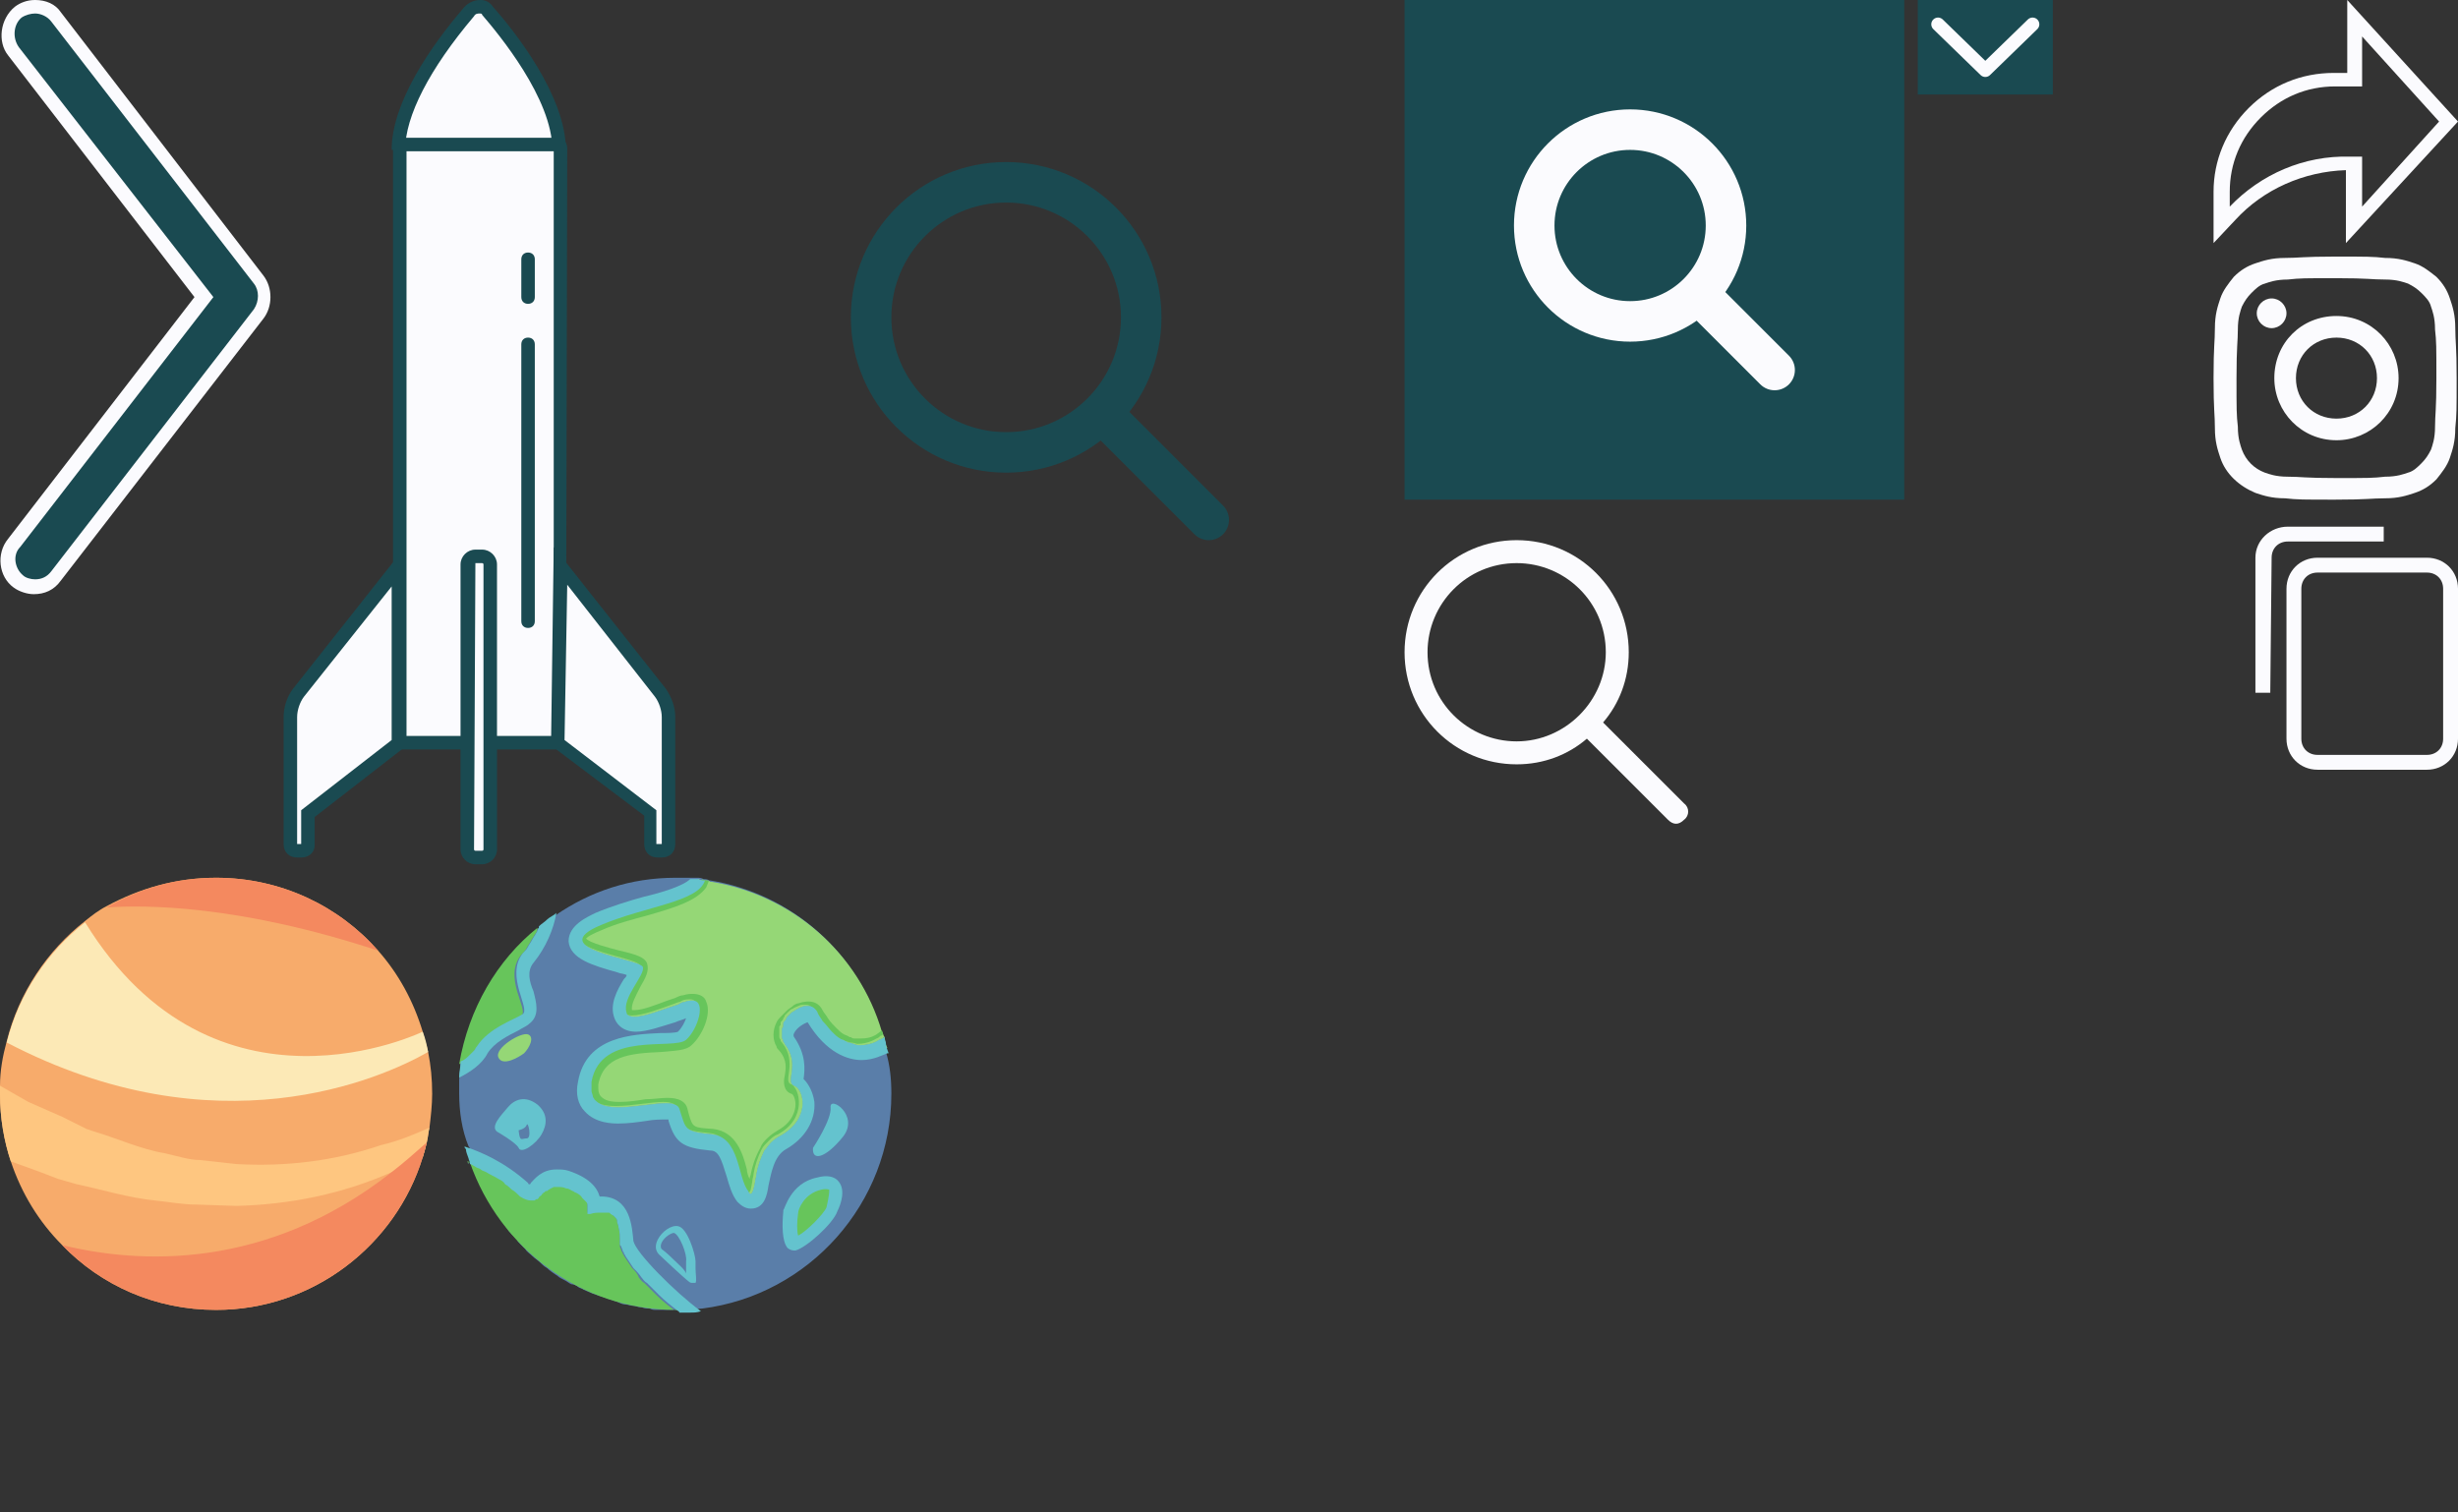 <?xml version="1.0" encoding="utf-8"?>
<!-- Generator: Adobe Illustrator 25.2.3, SVG Export Plug-In . SVG Version: 6.00 Build 0)  -->
<svg version="1.1" id="Calque_1" xmlns="http://www.w3.org/2000/svg" xmlns:xlink="http://www.w3.org/1999/xlink" x="0px" y="0px"
	 viewBox="0 0 182 112" style="enable-background:new 0 0 182 112;" xml:space="preserve">
<rect x="0" y="0" width="182" height="112" fill="#333333" stroke="none"/>
<style type="text/css">
	.st0{fill:#5A7EA9;}
	.st1{fill:#FBFBFE;}
	.st2{fill:#1A4A51;}
	.st3{fill:none;stroke:#1A4A51;stroke-width:3;stroke-linecap:round;stroke-miterlimit:10;}
	.st4{fill:none;}
	.st5{fill:none;stroke:#FBFBFE;stroke-width:3;stroke-linecap:round;stroke-miterlimit:10;}
	.st6{fill:none;stroke:#FBFBFE;stroke-linecap:round;stroke-linejoin:round;stroke-miterlimit:10;}
	.st7{fill:#F7AB6B;}
	.st8{fill:#FCE9B6;}
	.st9{fill:#FEC680;}
	.st10{fill:#F4895F;}
	.st11{fill:#95D776;}
	.st12{fill:none;stroke:#67C55B;stroke-miterlimit:10;}
	.st13{fill:#64C3CE;}
	.st14{fill:#67C55B;}
	.st15{fill:#67C55B;stroke:#64C3CE;stroke-miterlimit:10;}
	.st16{fill:none;stroke:#64C3CE;stroke-width:0.5;stroke-miterlimit:10;}
</style>
<circle class="st0" cx="-29.1" cy="12.5" r="16"/>
<g>
	<g>
		<path class="st1" d="M41.4,11.1c0-3.9-3.8-8.6-5.3-10.3c-0.3-0.4-0.9-0.4-1.3,0c-1.5,1.8-5.2,6.5-5.2,10.3"/>
		<path class="st2" d="M41.9,11.1h-1c0-3.8-4-8.6-5.2-10C35.7,1,35.6,1,35.5,1s-0.3,0-0.4,0.2C31.8,5.1,30,8.6,30,11.1h-1
			c0-3.5,2.9-7.7,5.4-10.6C34.8,0.1,35.2,0,35.6,0c0.4,0,0.7,0.2,0.9,0.5C38.1,2.3,41.9,7.1,41.9,11.1z"/>
	</g>
	<g>
		<path class="st1" d="M41.4,55H29.6V11c0-0.2,0.1-0.3,0.3-0.3h11.3c0.2,0,0.3,0.1,0.3,0.3C41.4,11,41.4,55,41.4,55z"/>
		<path class="st2" d="M41.9,55.5H29.1V11c0-0.5,0.3-0.8,0.8-0.8h11.3c0.5,0,0.8,0.3,0.8,0.8L41.9,55.5L41.9,55.5z M30.1,54.5H41
			V11.2H30.1V54.5z"/>
	</g>
	<g>
		<path class="st1" d="M48.2,60.2v2.3c0,0.3,0.2,0.5,0.5,0.5H49c0.3,0,0.5-0.2,0.5-0.5v-9.4c0-0.6-0.2-1.3-0.6-1.8l-7.4-9.4L41.3,55
			L48.2,60.2z"/>
		<path class="st2" d="M49,63.5h-0.3c-0.6,0-1-0.4-1-1v-2.1l-6.9-5.2L41,40.5L49.3,51c0.4,0.6,0.7,1.3,0.7,2.1v9.4
			C50,63.1,49.6,63.5,49,63.5z M41.8,54.8l6.8,5.2v2.5H49v-9.4c0-0.5-0.2-1.1-0.5-1.5L42,43.3L41.8,54.8z"/>
	</g>
	<g>
		<path class="st1" d="M29.6,55l-6.7,5.2v2.3c0,0.3-0.2,0.5-0.5,0.5H22c-0.3,0-0.5-0.2-0.5-0.5v-9.4c0-0.6,0.2-1.3,0.6-1.8l7.5-9.4
			V55z"/>
		<path class="st2" d="M22.3,63.5H22c-0.6,0-1-0.4-1-1v-9.4c0-0.8,0.3-1.6,0.7-2.1L30,40.5v14.8l-6.7,5.2v2.1
			C23.3,63.1,22.9,63.5,22.3,63.5z M29.1,43.3l-6.6,8.3c-0.3,0.4-0.5,1-0.5,1.5v9.4h0.3V60l6.7-5.2V43.3H29.1z"/>
	</g>
	<path class="st2" d="M39.1,22.5c-0.3,0-0.5-0.2-0.5-0.5v-2.8c0-0.3,0.2-0.5,0.5-0.5s0.5,0.2,0.5,0.5V22
		C39.6,22.3,39.4,22.5,39.1,22.5z"/>
	<path class="st2" d="M39.1,46.5c-0.3,0-0.5-0.2-0.5-0.5V25.5c0-0.3,0.2-0.5,0.5-0.5s0.5,0.2,0.5,0.5V46
		C39.6,46.3,39.4,46.5,39.1,46.5z"/>
	<g>
		<path class="st1" d="M35.7,63.5h-0.5c-0.3,0-0.6-0.2-0.6-0.6V41.8c0-0.3,0.2-0.6,0.6-0.6h0.5c0.3,0,0.6,0.2,0.6,0.6v21.1
			C36.3,63.3,36,63.5,35.7,63.5z"/>
		<path class="st2" d="M35.7,64h-0.5c-0.6,0-1.1-0.5-1.1-1.1V41.8c0-0.6,0.5-1.1,1.1-1.1h0.5c0.6,0,1.1,0.5,1.1,1.1v21.1
			C36.8,63.5,36.3,64,35.7,64z M35.2,41.7C35.2,41.7,35.1,41.7,35.2,41.7l-0.1,21.2c0,0,0,0.1,0.1,0.1h0.5c0.1,0,0.1-0.1,0.1-0.1
			V41.8c0,0,0-0.1-0.1-0.1H35.2z"/>
	</g>
</g>
<g>
	<g>
		<path class="st2" d="M2.6,43.5c-0.5,0-0.9-0.1-1.2-0.4c-0.9-0.7-1-1.9-0.3-2.9l14-18.2L1.1,3.8C0.4,2.9,0.6,1.6,1.4,0.9
			c0.4-0.3,0.8-0.4,1.2-0.4c0.6,0,1.2,0.3,1.6,0.8l15,19.4c0.6,0.7,0.6,1.7,0,2.6l-15,19.4C3.8,43.2,3.2,43.5,2.6,43.5z"/>
		<path class="st1" d="M2.6,1C3,1,3.5,1.2,3.8,1.6l15,19.4c0.4,0.5,0.4,1.3,0,1.9l-15,19.4c-0.3,0.4-0.7,0.6-1.2,0.6
			c-0.3,0-0.7-0.1-0.9-0.3c-0.6-0.5-0.8-1.5-0.2-2.1L15.8,22L1.4,3.5C0.9,2.8,1,1.8,1.6,1.3C1.9,1.1,2.3,1,2.6,1 M2.6,0L2.6,0
			C2,0,1.5,0.2,1.1,0.5C0,1.4-0.2,3.1,0.6,4.1L14.4,22L0.6,39.9C-0.3,41-0.1,42.7,1,43.5C1.4,43.8,2,44,2.5,44c0.8,0,1.5-0.3,2-1
			l15-19.4c0.7-0.9,0.7-2.3,0-3.2L4.5,0.9C4.1,0.3,3.4,0,2.6,0L2.6,0z"/>
	</g>
</g>
<g>
	<g>
		<circle class="st3" cx="74.5" cy="23.5" r="10"/>
		<line class="st3" x1="81.6" y1="30.6" x2="89.5" y2="38.5"/>
	</g>
	<rect x="51" class="st4" width="52" height="52"/>
</g>
<g>
	<rect x="104" class="st2" width="37" height="37"/>
	<g>
		<circle class="st5" cx="120.7" cy="16.7" r="7.1"/>
		<line class="st5" x1="125.8" y1="21.8" x2="131.4" y2="27.4"/>
	</g>
</g>
<g>
	<polygon class="st2" points="152,7 142,7 142,1.2 142,0 152,0 	"/>
	<polyline class="st6" points="150.5,1.8 147,5.2 143.5,1.8 	"/>
</g>
<g>
	<path class="st7" d="M32,81c0,0.8-0.1,1.7-0.2,2.5c-0.1,0.4-0.1,0.7-0.2,1.1l0,0c-0.1,0.4-0.2,0.8-0.3,1.1C29.3,92.2,23.2,97,16,97
		c-4.5,0-8.5-1.8-11.4-4.8c-1.7-1.7-3-3.8-3.8-6.2C0.3,84.5,0,82.8,0,81c0-0.2,0-0.4,0-0.6c0-1.1,0.2-2.2,0.5-3.3
		c0.9-3.6,3-6.7,5.8-8.9c0.5-0.4,1-0.8,1.6-1.1C10.3,65.8,13,65,16,65c4.8,0,9.1,2.1,12,5.4c1.5,1.7,2.6,3.7,3.3,6
		c0.1,0.5,0.3,1,0.4,1.5C31.9,78.9,32,79.9,32,81z"/>
	<path class="st8" d="M31.7,77.9c-3.5,2-15.7,7.4-31.2-0.7c0.9-3.6,3-6.7,5.8-8.9c9.6,15.6,25,8.1,25,8.1
		C31.5,76.9,31.6,77.4,31.7,77.9z"/>
	<path class="st9" d="M31.8,83.5c-0.1,0.4-0.1,0.7-0.2,1.1l0,0c-0.1,0.4-0.2,0.8-0.3,1.1c-0.7,0.4-1.5,0.8-2.3,1.1l0,0
		c-3.6,1.6-7.5,2.4-11.5,2.5l-3-0.1c-1,0-2-0.2-3-0.3c-2-0.2-3.9-0.8-5.8-1.2L5,87.5l-0.7-0.2L3,86.8L0.8,86C0.3,84.5,0,82.8,0,81
		c0-0.2,0-0.4,0-0.6l2.1,1.2l2.5,1.1l1.2,0.6l0.6,0.3L7,83.8c1.7,0.5,3.4,1.3,5.2,1.6c0.9,0.2,1.8,0.5,2.6,0.5l2.7,0.3
		c3.6,0.2,7.2-0.2,10.7-1.4C29.5,84.5,30.7,84,31.8,83.5z"/>
	<path class="st10" d="M29,86.8c0.9-0.7,1.7-1.4,2.6-2.2c-0.1,0.4-0.2,0.8-0.3,1.1C29.3,92.2,23.2,97,16,97c-4.5,0-8.5-1.8-11.4-4.8
		C10.3,93.6,19.7,94.1,29,86.8z"/>
	<path class="st10" d="M28,70.4C17.7,67,10.7,67,7.9,67.2C10.3,65.8,13,65,16,65C20.8,65,25.1,67.1,28,70.4z"/>
</g>
<g>
	<path class="st11" d="M-32.7,6.5c-0.4-1.1,1.4-2.8,1.1-3.4S-39,1.8-34.7,0s9.6-1.8,7.2-5.3S-7,4.3-9.8,6.2
		c-2.9,1.9-4.1,2.4-4.1,2.4s-2.4,1.7-4.6-2C-19.2,5.3-22.2,7.5-21,9s0,2.9,0.7,3.1s1.3,2.4-1,3.7c-2.3,1.2-1.6,5.1-2.4,4.1
		s-0.6-4-2.6-4.2c-2.1-0.2-1.9-0.4-2.4-1.9s-7.2,1.8-6.5-2.1c0.7-3.8,6.1-2.3,7-3.2c0.9-0.8,1.6-3,0.5-2.9
		C-28.9,5.7-32.4,7.6-32.7,6.5z"/>
	<path class="st12" d="M-32.7,6.5c-0.4-1.1,1.4-2.8,1.1-3.4S-39,1.8-34.7,0s9.6-1.8,7.2-5.3S-7,4.3-9.8,6.2
		c-2.9,1.9-4.1,2.4-4.1,2.4s-2.4,1.7-4.6-2C-19.2,5.3-22.2,7.5-21,9s0,2.9,0.7,3.1s1.3,2.4-1,3.7c-2.3,1.2-1.6,5.1-2.4,4.1
		s-0.6-4-2.6-4.2c-2.1-0.2-1.9-0.4-2.4-1.9s-7.2,1.8-6.5-2.1c0.7-3.8,6.1-2.3,7-3.2c0.9-0.8,1.6-3,0.5-2.9
		C-28.9,5.7-32.4,7.6-32.7,6.5z"/>
	<path class="st13" d="M-27.4-5.9c2.5,0,20.1,10.4,17.6,12.1c-2.9,1.9-4.1,2.4-4.1,2.4S-14.5,9-15.3,9c-0.9,0-2.1-0.5-3.3-2.4
		c-0.2-0.3-0.4-0.4-0.7-0.4c-1.1,0-2.8,1.6-1.8,2.8c1.2,1.5,0,2.9,0.7,3.1c0.7,0.2,1.3,2.4-1,3.7c-2,1.1-1.7,4.3-2.2,4.3
		c-0.1,0-0.1,0-0.2-0.2c-0.8-1-0.6-4-2.6-4.2c-2.1-0.2-1.9-0.4-2.4-1.9c-0.1-0.3-0.5-0.4-1-0.4c-0.9,0-2.3,0.3-3.5,0.3
		c-1.3,0-2.3-0.4-2-1.9c0.7-3.8,6.1-2.3,7-3.2c0.9-0.8,1.5-2.9,0.5-2.9l0,0c-0.8,0-3.1,1.2-4.3,1.2c-0.3,0-0.6-0.1-0.6-0.3
		c-0.4-1.1,1.4-2.8,1.1-3.4s-7.4-1.3-3.1-3.1s9.6-1.8,7.2-5.3C-27.8-5.7-27.7-5.9-27.4-5.9 M-27.4-6.9c-0.7,0-1.1,0.4-1.2,0.6
		c-0.2,0.5-0.2,1,0.2,1.5c0.3,0.5,0.5,0.9,0.4,1.1c-0.2,0.6-2.1,1.1-3.6,1.5C-32.7-1.9-34-1.5-35.2-1c-0.6,0.3-2.1,0.9-2,2.1
		c0.1,1.3,1.8,1.8,3.6,2.3c0.2,0.1,0.5,0.1,0.7,0.2C-33,3.7-33,3.8-33.1,3.9c-0.5,0.9-1.1,1.9-0.7,2.9c0.1,0.3,0.5,1,1.6,1
		c0.8,0,1.9-0.4,2.9-0.7c0.3-0.1,0.6-0.2,0.8-0.3c-0.1,0.3-0.3,0.7-0.6,1c-0.2,0.1-0.9,0.1-1.3,0.1c-2.1,0.1-5.5,0.2-6.1,3.7
		c-0.2,0.9,0,1.7,0.5,2.2c0.8,0.9,2.1,0.9,2.5,0.9c0.7,0,1.4-0.1,2.1-0.2c0.5-0.1,1.1-0.1,1.5-0.1c0.1,0,0.1,0,0.2,0v0.1
		c0.5,1.6,1,2,3.1,2.2c0.6,0.1,0.8,0.6,1.2,1.9c0.2,0.7,0.4,1.4,0.8,1.9c0.3,0.3,0.6,0.5,1,0.5c1,0,1.2-1,1.3-1.7
		c0.2-0.9,0.4-2.2,1.3-2.7c1.4-0.8,2.2-2.1,2.1-3.5c-0.1-0.7-0.4-1.3-0.8-1.7c0.1-0.6,0.2-1.9-0.7-3.1c0-0.1-0.1-0.1,0-0.3
		c0.2-0.4,0.7-0.7,1-0.8c1.4,2.3,3,2.8,4,2.8c0.9,0,1.6-0.4,1.8-0.5c0.4-0.2,1.7-0.8,4.2-2.4C-8.8,6.7-8.6,6-8.8,5.3
		C-9.6,1.9-24.9-6.9-27.4-6.9L-27.4-6.9z"/>
</g>
<g>
	<path class="st14" d="M-47,16.5l0.7,0.1c0.1,0,3,0.3,6,3c0.2,0.1,0.4,0.2,0.5,0.2s0.2-0.1,0.4-0.3c0.3-0.3,0.7-0.8,1.5-0.8
		c0.2,0,0.5,0,0.7,0.1c1.7,0.5,1.9,1.4,2,1.9c0.2,0,0.4-0.1,0.5-0.1c1.8,0,1.9,1.9,1.9,2.9c0.1,1.2,4.9,5.9,6.9,5.9h0.6l0.1,0.5
		c0,0.6,0.1,0.7-17,3.3l-0.4,0.1L-47,16.5z"/>
	<path class="st13" d="M-46.3,17.1c0,0,2.7,0.2,5.7,2.9c0.3,0.2,0.6,0.3,0.8,0.3c0.8,0,0.8-1.2,1.8-1.2c0.2,0,0.4,0,0.6,0.1
		c2.3,0.7,1.4,2,1.8,2h0.1c0.3-0.1,0.6-0.1,0.8-0.1c1.2,0,1.4,1.1,1.5,2.4c0.1,1.5,5.2,6.4,7.4,6.4c0,0,0,0,0.1,0h0.1
		c1.5,0-16.4,2.8-16.4,2.8L-46.3,17.1 M-47.6,16l0.4,1.4L-43,33l0.2,0.9l0.9-0.1c0,0,4.1-0.6,8.3-1.3c2.4-0.4,4.3-0.7,5.7-1
		c3-0.5,3.5-0.6,3.4-1.6c0-0.3-0.3-0.9-1.1-0.9h-0.1c-1.7,0-6.2-4.3-6.4-5.5c-0.1-1-0.2-3.3-2.4-3.3h-0.1c-0.2-0.7-0.8-1.4-2.3-1.8
		c-0.3-0.1-0.6-0.1-0.9-0.1c-1.1,0-1.6,0.7-1.9,1c0,0,0,0.1-0.1,0.1c0,0-0.1,0-0.1-0.1c-3.2-2.8-6.1-3.1-6.3-3.1L-47.6,16L-47.6,16z
		"/>
</g>
<g>
	<path class="st14" d="M-50,7.9l0.3-0.3C-39.8-2.6-39.2-2.6-38.9-2.6h0.3l0.2,0.3c0.4,0.7-0.2,3.2-1.5,4.9c-0.7,0.8-0.3,1.9,0,2.8
		c0.2,0.7,0.4,1.4-0.1,1.8c-0.2,0.1-0.4,0.3-0.8,0.4c-0.8,0.4-1.9,1-2.5,1.9c-1,1.6-3.8,2.4-3.9,2.4l-0.4,0.1L-50,7.9z"/>
	<path class="st13" d="M-38.9-2.1L-38.9-2.1c0.2,0.4-0.1,2.7-1.5,4.4c-1.3,1.7,0.6,4.1,0,4.5s-2.5,1-3.4,2.4s-3.6,2.2-3.6,2.2
		l-2-3.4C-49.4,8-39.5-2.1-38.9-2.1 M-38.9-3.1c-0.5,0-1,0-11.2,10.4l-0.5,0.5l0.4,0.7l2,3.4l0.4,0.7l0.7-0.2
		c0.3-0.1,3.2-0.9,4.2-2.6c0.5-0.8,1.5-1.3,2.3-1.7c0.3-0.2,0.6-0.3,0.8-0.5C-39,7-39.3,6-39.5,5.2c-0.3-1-0.5-1.8-0.1-2.4
		c1.4-1.8,2.1-4.5,1.6-5.4l-0.3-0.6L-38.9-3.1L-38.9-3.1z"/>
</g>
<path class="st11" d="M-42.2,9.8c0.3,0.7,1.5,0,1.9-0.3c0.4-0.4,0.8-1.2,0.3-1.4C-40.4,8-42.5,9.1-42.2,9.8z"/>
<path class="st15" d="M-20.5,21.3c0,0-0.2,2.4,0.4,2.3s2.4-1.8,2.7-2.6c0.3-0.8,0.7-2.2-1-1.8C-20.2,19.6-20.5,21.3-20.5,21.3z"/>
<path class="st13" d="M-18.9,16.6c0,0,1.4-2.1,1.3-3s2.2,0.6,0.9,2.2C-18,17.3-19,17.5-18.9,16.6z"/>
<path class="st16" d="M-30.2,24.2c0,0,1.7,1.6,2.1,2c0.4,0.3,0.1-0.8,0.2-1.3c0-0.5-0.6-2.2-1.1-2.4C-29.6,22.4-30.8,23.6-30.2,24.2
	z"/>
<path class="st13" d="M-42.3,15.3c0,0,1.4,0.8,1.6,1.2c0.2,0.5,1.3-0.3,1.7-1s0.5-1.5-0.3-2.2c-0.9-0.7-1.7-0.4-2.2,0.2
	C-42,14.2-42.8,15-42.3,15.3z"/>
<path class="st0" d="M-40.7,15.2c0,0,0.5-0.1,0.6-0.4s0.4,1,0,1C-40.4,15.8-40.6,16.1-40.7,15.2z"/>
<g>
	<path class="st0" d="M66,81c0,8.1-6.1,14.9-14,15.9c-0.3,0-0.5,0.1-0.8,0.1s-0.6,0-0.8,0l0,0c-0.1,0-0.2,0-0.4,0
		c-0.3,0-0.5,0-0.8,0c-0.2,0-0.4,0-0.6,0c-0.2,0-0.3,0-0.5-0.1c-0.2,0-0.4,0-0.6-0.1h-0.1c-0.2,0-0.3-0.1-0.5-0.1s-0.4-0.1-0.6-0.1
		c-0.2,0-0.4-0.1-0.6-0.2c-0.6-0.2-1.2-0.4-1.8-0.6c-0.2-0.1-0.5-0.2-0.7-0.3c-0.1-0.1-0.3-0.1-0.4-0.2c-0.1-0.1-0.3-0.2-0.5-0.2
		c-0.2-0.1-0.3-0.2-0.5-0.3c-0.2-0.1-0.4-0.2-0.5-0.3c-0.3-0.2-0.6-0.4-0.8-0.6c-0.2-0.1-0.4-0.3-0.5-0.4c-0.2-0.2-0.4-0.3-0.6-0.5
		c-0.2-0.2-0.4-0.3-0.5-0.5c-0.1-0.1-0.2-0.2-0.4-0.4c-0.1-0.1-0.2-0.2-0.2-0.3c-0.2-0.2-0.3-0.3-0.5-0.5c-0.1-0.1-0.2-0.2-0.2-0.3
		c-0.1-0.1-0.2-0.3-0.3-0.4c-0.7-1-1.4-2.1-1.8-3.3c-0.1-0.2-0.2-0.5-0.3-0.7c0-0.1-0.1-0.3-0.1-0.4l0,0c0-0.1-0.1-0.2-0.1-0.4
		c-0.1-0.2-0.1-0.4-0.2-0.7c0,0,0-0.1-0.1-0.2C34.2,83.7,34,82.3,34,81c0-0.3,0-0.7,0-1v-0.1c0-0.3,0.1-0.7,0.1-1v-0.1l0,0
		c0-0.2,0.1-0.5,0.1-0.7s0.1-0.5,0.2-0.7c0-0.2,0.1-0.5,0.2-0.7l0,0c0.1-0.2,0.2-0.5,0.2-0.7c0.1-0.2,0.1-0.3,0.2-0.5
		c0-0.1,0.1-0.3,0.2-0.4c0.2-0.4,0.3-0.8,0.5-1.2c0.1-0.2,0.2-0.4,0.3-0.6c0.2-0.4,0.5-0.8,0.8-1.2c0.1-0.2,0.3-0.4,0.4-0.6l0,0
		c0.2-0.2,0.3-0.4,0.5-0.6c0.3-0.4,0.7-0.7,1-1.1c0.4-0.4,0.7-0.7,1.1-1c0.2-0.2,0.4-0.3,0.6-0.5c0.2-0.2,0.4-0.3,0.7-0.5l0,0
		C43.7,66,46.7,65,50,65c0.3,0,0.7,0,1,0c0.2,0,0.4,0,0.6,0l0,0l0,0c0.2,0,0.3,0,0.5,0.1l0,0c0.1,0,0.3,0,0.4,0.1h0.1
		c6,1,10.9,5.3,12.6,11.1c0.1,0.2,0.1,0.4,0.2,0.6c0,0.2,0.1,0.3,0.1,0.5l0,0c0,0.2,0.1,0.3,0.1,0.5C65.9,78.9,66,79.9,66,81z"/>
	<path class="st11" d="M65.5,76.8C65.2,77,65.1,77,65.1,77s-0.5,0.4-1.4,0.4c-0.2,0-0.3,0-0.5-0.1c-0.1,0-0.2-0.1-0.4-0.1
		c-0.1,0-0.1-0.1-0.2-0.1c-0.1-0.1-0.3-0.1-0.4-0.2c-0.2-0.1-0.4-0.3-0.6-0.5c-0.2-0.2-0.4-0.5-0.7-0.8c-0.1-0.2-0.3-0.4-0.4-0.7
		c-0.2-0.3-0.4-0.4-0.7-0.4c-0.2,0-0.3,0-0.5,0.1c-0.1,0-0.2,0.1-0.4,0.2c-0.1,0.1-0.2,0.1-0.3,0.2s-0.2,0.2-0.3,0.3
		c0,0-0.1,0.1-0.1,0.2c-0.1,0.1-0.2,0.2-0.2,0.3v0.1V76c0,0.1-0.1,0.1-0.1,0.2v0.1c0,0.2,0,0.3,0,0.5c0,0.1,0.1,0.2,0.1,0.3
		c0,0.1,0.1,0.1,0.1,0.2c1.2,1.5,0,2.8,0.7,3.1c0.7,0.2,1.3,2.4-1,3.7c-0.2,0.1-0.5,0.3-0.7,0.5s-0.3,0.4-0.5,0.6
		c-0.3,0.6-0.5,1.2-0.6,1.8c0,0.2-0.1,0.4-0.1,0.6c-0.1,0.5-0.2,0.8-0.3,0.8s-0.1,0-0.2-0.2c-0.8-1-0.6-4-2.7-4.2s-1.9-0.4-2.4-1.9
		c-0.1-0.3-0.5-0.4-1-0.4c-0.9,0-2.3,0.3-3.5,0.3c-0.7,0-1.3-0.1-1.7-0.5L44,81.4c0-0.1-0.1-0.1-0.1-0.2s-0.1-0.3-0.1-0.4
		s0-0.2,0-0.3c0-0.1,0-0.3,0-0.4c0.7-3.8,6.1-2.3,7-3.1c0.9-0.8,1.5-2.9,0.5-2.9l0,0c-0.2,0-0.4,0-0.6,0.1c-0.2,0-0.3,0.1-0.5,0.2
		c-1,0.3-2.4,0.9-3.2,0.9c-0.3,0-0.6-0.1-0.6-0.3c-0.4-1.1,1.4-2.8,1.2-3.4c-0.3-0.6-7.4-1.3-3.1-3.1c3.3-1.4,7.2-1.7,7.7-3.3
		c-0.2,0-0.3,0-0.5-0.1l0,0l0,0c-0.4,0.8-2.1,1.2-3.9,1.8c-1.1,0.3-2.4,0.7-3.5,1.2c-0.8,0.3-1.7,0.8-1.7,1.6c0.1,1,1.6,1.4,3.2,1.8
		c0.4,0.1,1,0.3,1.3,0.4c-0.1,0.2-0.3,0.6-0.4,0.8c-0.5,0.8-1,1.7-0.7,2.5c0.1,0.2,0.3,0.7,1.1,0.7c0.7,0,1.8-0.4,2.7-0.7l0.6-0.2
		c0.2-0.1,0.3-0.1,0.5-0.2c0.3-0.1,0.4-0.1,0.5-0.1c0.2,0.2-0.2,1.5-0.9,2.1c-0.2,0.1-1,0.2-1.6,0.2c-2,0.1-5.1,0.2-5.6,3.2
		c0,0.2,0,0.3-0.1,0.5c0,0.5,0.1,0.9,0.4,1.2l0.1,0.2c0.5,0.6,1.4,0.6,2.1,0.6c0.6,0,1.3-0.1,2-0.2c0.6-0.1,1.1-0.1,1.5-0.1
		s0.5,0.1,0.6,0.1l0.1,0.4c0.4,1.3,0.7,1.6,2.7,1.8c0.9,0.1,1.2,0.9,1.6,2.3c0.2,0.7,0.3,1.3,0.7,1.7c0.1,0.1,0.3,0.3,0.6,0.3
		c0.6,0,0.7-0.6,0.8-1.2c0-0.2,0.1-0.4,0.1-0.6c0.1-0.4,0.2-1.1,0.6-1.6c0.1-0.2,0.3-0.4,0.4-0.5c0.2-0.2,0.3-0.3,0.5-0.4
		c1.8-1,1.9-2.4,1.8-3c0-0.7-0.4-1.3-0.8-1.5c0-0.1,0-0.2,0-0.3c0.1-0.6,0.2-1.6-0.6-2.7l-0.1-0.1c-0.2-0.3-0.1-0.6,0-0.8
		c0.1-0.1,0.1-0.2,0.2-0.2c0,0,0.1-0.1,0.1-0.2c0.1-0.1,0.2-0.2,0.3-0.2c0.1-0.1,0.2-0.1,0.3-0.2s0.2-0.1,0.3-0.1
		c0.4-0.1,0.6-0.1,0.6,0.1c0.2,0.3,0.3,0.5,0.5,0.7c0.2,0.3,0.4,0.6,0.7,0.8c0.2,0.2,0.5,0.4,0.7,0.6c0.2,0.1,0.3,0.2,0.5,0.3
		c0.1,0,0.2,0.1,0.2,0.1c0.2,0.1,0.3,0.1,0.5,0.1c1.2,0.2,2-0.3,2.3-0.4l0.2-0.1C65.5,77.2,65.5,77,65.5,76.8z"/>
	<path class="st11" d="M65.5,76.8C65.2,77,65.1,77,65.1,77s-0.5,0.4-1.4,0.4c-0.2,0-0.3,0-0.5-0.1c-0.1,0-0.2-0.1-0.4-0.1
		c-0.1,0-0.1-0.1-0.2-0.1c-0.1-0.1-0.3-0.1-0.4-0.2c-0.2-0.1-0.4-0.3-0.6-0.5c-0.2-0.2-0.4-0.5-0.7-0.8c-0.1-0.2-0.3-0.4-0.4-0.7
		c-0.2-0.3-0.4-0.4-0.7-0.4c-0.2,0-0.3,0-0.5,0.1c-0.1,0-0.2,0.1-0.4,0.2c-0.1,0.1-0.2,0.1-0.3,0.2s-0.2,0.2-0.3,0.3
		c0,0-0.1,0.1-0.1,0.2c-0.1,0.1-0.2,0.2-0.2,0.3v0.1V76c0,0.1-0.1,0.1-0.1,0.2v0.1c0,0.2,0,0.3,0,0.5c0,0.1,0.1,0.2,0.1,0.3
		c0,0.1,0.1,0.1,0.1,0.2c1.2,1.5,0,2.8,0.7,3.1c0.7,0.2,1.3,2.4-1,3.7c-0.2,0.1-0.5,0.3-0.7,0.5s-0.3,0.4-0.5,0.6
		c-0.3,0.6-0.5,1.2-0.6,1.8c0,0.2-0.1,0.4-0.1,0.6c-0.1,0.5-0.2,0.8-0.3,0.8s-0.1,0-0.2-0.2c-0.8-1-0.6-4-2.7-4.2s-1.9-0.4-2.4-1.9
		c-0.1-0.3-0.5-0.4-1-0.4c-0.9,0-2.3,0.3-3.5,0.3c-0.7,0-1.3-0.1-1.7-0.5L44,81.4c0-0.1-0.1-0.1-0.1-0.2s-0.1-0.3-0.1-0.4
		s0-0.2,0-0.3c0-0.1,0-0.3,0-0.4c0.7-3.8,6.1-2.3,7-3.1c0.9-0.8,1.5-2.9,0.5-2.9l0,0c-0.2,0-0.4,0-0.6,0.1c-0.2,0-0.3,0.1-0.5,0.2
		c-1,0.3-2.4,0.9-3.2,0.9c-0.3,0-0.6-0.1-0.6-0.3c-0.4-1.1,1.4-2.8,1.2-3.4c-0.3-0.6-7.4-1.3-3.1-3.1c3.3-1.4,7.2-1.7,7.7-3.3l0,0
		c0.1,0,0.3,0,0.4,0.1h0.1c6,1,10.9,5.3,12.6,11.1C65.4,76.5,65.4,76.7,65.5,76.8z"/>
	<path class="st14" d="M65.3,76.3l-0.4,0.3l0,0c0,0-0.4,0.3-1.1,0.3c-0.1,0-0.3,0-0.5,0c-0.1,0-0.2,0-0.3-0.1h-0.1
		c-0.1-0.1-0.2-0.1-0.4-0.2s-0.4-0.3-0.6-0.5c-0.2-0.2-0.4-0.4-0.6-0.7c-0.1-0.2-0.3-0.4-0.4-0.6c-0.3-0.6-0.9-0.8-1.8-0.5
		c-0.1,0-0.3,0.1-0.4,0.2c-0.1,0.1-0.3,0.2-0.4,0.3c-0.1,0.1-0.2,0.2-0.3,0.3l-0.1,0.1l-0.1,0.1c-0.1,0.1-0.2,0.2-0.3,0.4
		c-0.3,0.6-0.3,1.3,0,1.8c0,0.1,0.1,0.2,0.2,0.3c0.6,0.7,0.5,1.3,0.4,1.9C58,80.1,58,80.8,58.6,81c0.1,0,0.3,0.3,0.3,0.8
		c0,0.4-0.2,1.3-1.3,1.9c-0.3,0.2-0.5,0.3-0.8,0.6c-0.2,0.2-0.4,0.4-0.5,0.7c-0.4,0.7-0.6,1.4-0.7,1.9c0,0.1-0.1,0.3-0.1,0.4
		c-0.1-0.2-0.2-0.5-0.2-0.7c-0.3-1.2-0.8-2.8-2.5-3c-1.5-0.1-1.5-0.1-1.8-1.1l-0.1-0.4c-0.2-0.8-1.2-0.8-1.5-0.8
		c-0.5,0-1,0.1-1.6,0.1c-0.6,0.1-1.3,0.2-1.9,0.2c-0.7,0-1.1-0.1-1.4-0.4c-0.1-0.1-0.2-0.3-0.2-0.6c0-0.1,0-0.2,0-0.3
		c0.4-2.1,2.3-2.3,4.7-2.4c1-0.1,1.8-0.1,2.2-0.5c0.8-0.7,1.5-2.3,1.1-3.2c-0.1-0.4-0.5-0.6-1-0.6c-0.2,0-0.4,0-0.7,0.1
		c-0.2,0-0.4,0.1-0.6,0.2l-0.6,0.2c-0.8,0.3-1.8,0.7-2.4,0.7c-0.1,0-0.2,0-0.2,0c-0.1-0.4,0.3-1.1,0.6-1.7c0.4-0.7,0.7-1.2,0.5-1.8
		c-0.2-0.4-0.7-0.6-2-0.9c-0.8-0.2-2.3-0.6-2.5-0.9c0,0,0.1-0.2,1.1-0.6c1.1-0.5,2.3-0.8,3.4-1.1c2.1-0.6,3.7-1.1,4.4-2.1l0.2-0.5
		h-0.1c-0.1,0-0.3,0-0.4-0.1l0,0c-0.6,1.6-4.5,2-7.7,3.3c-4.3,1.8,2.9,2.4,3.1,3.1c0.2,0.6-1.5,2.4-1.2,3.4c0.1,0.2,0.3,0.3,0.6,0.3
		c0.8,0,2.1-0.5,3.2-0.9c0.2-0.1,0.4-0.1,0.5-0.2C50.7,74,51,74,51.1,74l0,0c1,0,0.4,2.1-0.5,2.9s-6.4-0.7-7,3.1c0,0.2,0,0.3,0,0.4
		s0,0.2,0,0.3c0,0.2,0.1,0.3,0.1,0.4s0.1,0.1,0.1,0.2l0.1,0.1c0.4,0.4,1,0.5,1.7,0.5c1.2,0,2.6-0.3,3.5-0.3c0.5,0,0.9,0.1,1,0.4
		c0.5,1.5,0.3,1.7,2.4,1.9s1.8,3.2,2.7,4.2c0.1,0.1,0.2,0.2,0.2,0.2c0.2,0,0.2-0.3,0.3-0.8c0-0.2,0.1-0.4,0.1-0.6
		c0.1-0.6,0.3-1.2,0.6-1.8c0.1-0.2,0.3-0.4,0.5-0.6s0.4-0.4,0.7-0.5c2.2-1.2,1.6-3.4,1-3.7c-0.7-0.2,0.5-1.6-0.7-3.1
		c-0.1-0.1-0.1-0.1-0.1-0.2c-0.1-0.1-0.1-0.2-0.1-0.3c0-0.2,0-0.3,0-0.5v-0.1c0-0.1,0-0.1,0.1-0.2v-0.1v-0.1
		c0.1-0.1,0.2-0.2,0.2-0.3c0,0,0.1-0.1,0.1-0.2c0.1-0.1,0.2-0.2,0.3-0.3c0.1-0.1,0.2-0.2,0.3-0.2c0.1-0.1,0.2-0.1,0.4-0.2
		s0.3-0.1,0.5-0.1c0.3,0,0.5,0.1,0.7,0.4c0.1,0.2,0.3,0.5,0.4,0.7c0.2,0.3,0.4,0.5,0.7,0.8c0.2,0.2,0.4,0.4,0.6,0.5
		c0.1,0.1,0.3,0.2,0.4,0.2c0.1,0,0.1,0.1,0.2,0.1c0.1,0,0.3,0.1,0.4,0.1c0.2,0,0.4,0.1,0.5,0.1c0.8,0,1.4-0.4,1.4-0.4s0.1,0,0.3-0.2
		C65.4,76.7,65.4,76.5,65.3,76.3z"/>
	<path class="st13" d="M65.6,77.3L65.6,77.3c0-0.2-0.1-0.3-0.1-0.5C65.2,77,65.1,77,65.1,77s-0.5,0.4-1.4,0.4c-0.2,0-0.3,0-0.5-0.1
		c-0.1,0-0.2-0.1-0.4-0.1c-0.1,0-0.1-0.1-0.2-0.1c-0.1-0.1-0.3-0.1-0.4-0.2c-0.2-0.1-0.4-0.3-0.6-0.5c-0.2-0.2-0.4-0.5-0.7-0.8
		c-0.1-0.2-0.3-0.4-0.4-0.7c-0.2-0.3-0.4-0.4-0.7-0.4c-0.2,0-0.3,0-0.5,0.1c-0.1,0-0.2,0.1-0.4,0.2c-0.1,0.1-0.2,0.1-0.3,0.2
		s-0.2,0.2-0.3,0.3c0,0-0.1,0.1-0.1,0.2c-0.1,0.1-0.2,0.2-0.2,0.3v0.1V76c0,0.1-0.1,0.1-0.1,0.2v0.1c0,0.2,0,0.3,0,0.5
		c0,0.1,0.1,0.2,0.1,0.3c0,0.1,0.1,0.1,0.1,0.2c1.2,1.5,0,2.8,0.7,3.1c0.7,0.2,1.3,2.4-1,3.7c-0.2,0.1-0.5,0.3-0.7,0.5
		s-0.3,0.4-0.5,0.6c-0.3,0.6-0.5,1.2-0.6,1.8c0,0.2-0.1,0.4-0.1,0.6c-0.1,0.5-0.2,0.8-0.3,0.8s-0.1,0-0.2-0.2c-0.8-1-0.6-4-2.7-4.2
		s-1.9-0.4-2.4-1.9c-0.1-0.3-0.5-0.4-1-0.4c-0.9,0-2.3,0.3-3.5,0.3c-0.7,0-1.3-0.1-1.7-0.5L44,81.4c0-0.1-0.1-0.1-0.1-0.2
		s-0.1-0.3-0.1-0.4s0-0.2,0-0.3c0-0.1,0-0.3,0-0.4c0.7-3.8,6.1-2.3,7-3.1c0.9-0.8,1.5-2.9,0.5-2.9l0,0c-0.2,0-0.4,0-0.6,0.1
		c-0.2,0-0.3,0.1-0.5,0.2c-1,0.3-2.4,0.9-3.2,0.9c-0.3,0-0.6-0.1-0.6-0.3c-0.4-1.1,1.4-2.8,1.2-3.4c-0.3-0.6-7.4-1.3-3.1-3.1
		c3.3-1.4,7.2-1.7,7.7-3.3c-0.2,0-0.3,0-0.5-0.1l0,0l0,0c-0.2,0-0.4,0-0.6,0c-0.5,0.5-2.1,1-3.4,1.3c-1.1,0.3-2.4,0.7-3.6,1.2
		c-0.6,0.3-2,0.9-2,2.1c0.1,1.3,1.8,1.8,3.6,2.3c0.2,0.1,0.5,0.1,0.7,0.2c0,0.1-0.1,0.2-0.2,0.3c-0.5,0.8-1.1,1.9-0.7,2.9
		c0.1,0.3,0.5,1,1.6,1c0.8,0,1.9-0.4,2.9-0.7c0.2-0.1,0.6-0.2,0.8-0.3c-0.1,0.3-0.3,0.7-0.6,1c-0.2,0.1-0.9,0.1-1.3,0.1
		c-2,0.1-5.5,0.2-6.1,3.6c-0.2,0.9,0,1.7,0.5,2.2c0.8,0.9,2.1,0.9,2.5,0.9c0.7,0,1.4-0.1,2.1-0.2c0.5-0.1,1.1-0.1,1.4-0.1h0.2V83
		c0.5,1.6,1,2,3.1,2.2c0.6,0,0.8,0.6,1.2,1.9c0.2,0.7,0.4,1.4,0.8,1.9c0.3,0.3,0.6,0.5,1,0.5c1,0,1.2-1,1.3-1.7
		c0.2-0.9,0.4-2.2,1.3-2.7c1.4-0.8,2.2-2.1,2.1-3.5c-0.1-0.7-0.4-1.3-0.8-1.7c0.1-0.7,0.2-1.8-0.7-3.1c0,0-0.1-0.1,0-0.3
		c0.2-0.4,0.7-0.7,1-0.8c1.4,2.3,3,2.8,4,2.8c0.9,0,1.6-0.4,1.9-0.5h0.1C65.7,77.7,65.6,77.5,65.6,77.3z"/>
	<path class="st14" d="M34.8,86.1L34.8,86.1c-0.1,0-0.2,0-0.2-0.1C34.7,86,34.8,86.1,34.8,86.1z"/>
	<path class="st14" d="M50.4,97c-0.1,0-0.2,0-0.4,0c-7,0-13-4.6-15.2-10.9c0.1,0,0.3,0.1,0.4,0.2s0.3,0.1,0.4,0.2
		c0.1,0.1,0.2,0.1,0.4,0.2c0.3,0.2,0.6,0.3,0.9,0.5c0.2,0.1,0.4,0.2,0.5,0.4s0.4,0.3,0.5,0.4c0.2,0.1,0.4,0.3,0.6,0.5
		c0.3,0.2,0.6,0.3,0.8,0.3l0,0c0.1,0,0.1,0,0.2,0c0.1,0,0.1,0,0.2-0.1c0,0,0.1,0,0.1-0.1c0.1,0,0.1-0.1,0.1-0.1
		c0.1-0.1,0.1-0.1,0.2-0.2l0.1-0.1c0,0,0-0.1,0.1-0.1l0.1-0.1c0,0,0,0,0.1,0c0.1-0.1,0.3-0.2,0.5-0.3h0.1c0.1,0,0.1,0,0.2,0l0,0
		c0.2,0,0.4,0,0.6,0.1c0.2,0,0.3,0.1,0.5,0.2c0.1,0,0.1,0.1,0.2,0.1c0.2,0.1,0.4,0.2,0.5,0.4l0.1,0.1c0.1,0.1,0.1,0.1,0.2,0.2
		c0.1,0.1,0.1,0.2,0.1,0.3c0,0,0,0.1,0,0.2v0.1c0,0.1,0,0.2,0,0.3c0,0,0,0,0,0.1l0,0l0,0c0,0,0,0,0.1,0h0.1c0.3-0.1,0.5-0.1,0.8-0.1
		c0.1,0,0.1,0,0.2,0c0.1,0,0.1,0,0.2,0c0,0,0,0,0.1,0s0.2,0.1,0.2,0.1l0,0c0.1,0,0.1,0.1,0.2,0.1c0,0,0,0,0,0.1
		c0.1,0.1,0.1,0.1,0.2,0.2c0.1,0.1,0.1,0.2,0.1,0.3c0,0.1,0.1,0.2,0.1,0.4c0.1,0.3,0.1,0.7,0.1,1.2c0,0.1,0,0.1,0,0.2
		s0.1,0.2,0.1,0.3c0,0.1,0.1,0.1,0.1,0.2s0.1,0.1,0.1,0.2c0.2,0.3,0.4,0.6,0.6,0.9c0.2,0.2,0.4,0.4,0.5,0.7c0.1,0.1,0.2,0.3,0.4,0.4
		l0.1,0.1c0.1,0.1,0.3,0.3,0.4,0.4s0.3,0.3,0.4,0.4c0.4,0.4,0.9,0.8,1.3,1.1C50.2,96.9,50.3,96.9,50.4,97z"/>
	<path class="st13" d="M46.9,91.9c-0.1-1-0.2-3.3-2.4-3.3h-0.1c-0.2-0.7-0.8-1.4-2.3-1.9c-0.3-0.1-0.6-0.1-0.9-0.1
		c-1.1,0-1.6,0.7-1.9,1c0,0,0,0.1-0.1,0.1c0,0-0.1,0-0.1-0.1c-1.8-1.6-3.5-2.3-4.7-2.7c0,0.1,0,0.1,0.1,0.2c0,0.2,0.1,0.4,0.2,0.7
		c0,0.1,0.1,0.2,0.1,0.4c-0.1,0-0.2-0.1-0.2-0.1c0.1,0,0.1,0.1,0.2,0.1l0,0c0.1,0,0.2,0.1,0.4,0.2c0.1,0.1,0.3,0.1,0.4,0.2
		c0.1,0.1,0.2,0.1,0.4,0.2c0.3,0.2,0.6,0.3,0.9,0.5c0.2,0.1,0.4,0.2,0.5,0.4c0.2,0.1,0.4,0.3,0.5,0.4c0.2,0.1,0.4,0.3,0.6,0.5
		c0.3,0.2,0.6,0.3,0.8,0.3l0,0c0.1,0,0.1,0,0.2,0c0.1,0,0.1,0,0.2-0.1c0,0,0,0,0.1,0l0.1-0.1c0-0.1,0.1-0.1,0.2-0.2
		c0,0,0-0.1,0.1-0.1c0,0,0-0.1,0.1-0.1l0.1-0.1c0,0,0,0,0.1,0c0.1-0.1,0.3-0.2,0.5-0.3h0.1c0.1,0,0.1,0,0.2,0l0,0
		c0.2,0,0.4,0,0.6,0.1c0.2,0,0.3,0.1,0.5,0.2c0.1,0,0.1,0.1,0.2,0.1c0.2,0.1,0.4,0.2,0.5,0.4l0.1,0.1c0.1,0.1,0.1,0.1,0.2,0.2
		c0.1,0.1,0.1,0.2,0.1,0.3v0.1c0,0.1,0,0.1,0,0.1c0,0.1,0,0.2,0,0.3v0.1l0,0l0,0c0,0,0,0,0.1,0l0,0h0.1c0.3-0.1,0.5-0.1,0.8-0.1
		c0.1,0,0.1,0,0.2,0c0.1,0,0.1,0,0.2,0c0,0,0,0,0.1,0s0.2,0,0.2,0.1l0,0c0.1,0,0.1,0.1,0.2,0.1l0,0c0.1,0.1,0.1,0.1,0.2,0.2
		c0.1,0.1,0.1,0.2,0.1,0.3c0,0.1,0.1,0.2,0.1,0.4c0.1,0.3,0.1,0.7,0.1,1.2c0,0.1,0,0.1,0.1,0.2c0,0.1,0.1,0.2,0.1,0.3
		c0,0.1,0.1,0.1,0.1,0.2s0.1,0.1,0.1,0.2c0.2,0.3,0.4,0.6,0.6,0.9c0.2,0.2,0.4,0.4,0.6,0.7c0.1,0.1,0.2,0.3,0.4,0.4l0.1,0.1
		c0.1,0.1,0.3,0.3,0.4,0.4c0.1,0.1,0.3,0.3,0.4,0.4c0.4,0.4,0.9,0.8,1.3,1.1c0.1,0.1,0.2,0.1,0.2,0.2l0,0c0.3,0,0.5,0,0.8,0
		s0.5,0,0.8-0.1C50,95.7,47.1,92.8,46.9,91.9z"/>
	<path class="st14" d="M39.8,68.7L39.8,68.7c0,0.2-0.1,0.4-0.2,0.5c-0.1,0.2-0.2,0.3-0.3,0.5S39.1,70,39,70.2l0,0
		c-0.1,0.2-0.2,0.3-0.4,0.5c-1.4,1.7,0.6,4.1,0,4.5s-2.5,1-3.4,2.5c-0.1,0.1-0.1,0.2-0.2,0.3c-0.1,0.1-0.2,0.2-0.3,0.3
		c-0.2,0.2-0.4,0.4-0.7,0.5C34.7,74.7,36.8,71.1,39.8,68.7z"/>
	<path class="st13" d="M39.5,71.3c0.9-1.1,1.5-2.5,1.7-3.7c-0.2,0.2-0.5,0.3-0.7,0.5s-0.4,0.3-0.6,0.5l0,0v0.1
		c-0.1,0.1-0.1,0.3-0.2,0.4c-0.1,0.2-0.2,0.3-0.3,0.5s-0.2,0.3-0.3,0.5l0,0c-0.1,0.2-0.2,0.3-0.4,0.5c-1.3,1.7,0.6,4.1,0,4.5
		s-2.5,1-3.4,2.4c-0.1,0.1-0.1,0.2-0.2,0.3c-0.1,0.1-0.2,0.2-0.3,0.3c-0.2,0.2-0.4,0.4-0.7,0.5v0.1c0,0.3-0.1,0.7-0.1,1v0.1
		c0.8-0.4,1.7-1,2.1-1.8c0.5-0.8,1.5-1.3,2.3-1.7c0.3-0.2,0.6-0.3,0.8-0.5c0.8-0.6,0.5-1.6,0.3-2.4C39.2,72.7,39,71.9,39.5,71.3z"/>
	<path class="st11" d="M36.9,78.3c0.3,0.7,1.5,0,1.9-0.3c0.4-0.4,0.8-1.2,0.3-1.4S36.6,77.6,36.9,78.3z"/>
	<path class="st14" d="M58.6,89.8c0,0-0.2,2.4,0.4,2.3c0.6-0.1,2.4-1.8,2.7-2.6c0.3-0.8,0.7-2.2-1-1.8
		C58.9,88.1,58.6,89.8,58.6,89.8z"/>
	<path class="st13" d="M62.1,87.5c-0.3-0.4-0.9-0.5-1.6-0.3c-2,0.4-2.4,2.4-2.5,2.4v0.1c-0.1,1-0.1,2.2,0.3,2.7
		c0.1,0.1,0.3,0.2,0.5,0.2h0.1c0.8-0.2,2.8-2,3.1-2.9C62.3,89.1,62.6,88.1,62.1,87.5z M61.2,89.4c-0.2,0.5-1.5,1.8-2.1,2.1
		c-0.1-0.3-0.1-1,0-1.7c0-0.2,0.4-1.4,1.7-1.7c0.4-0.1,0.6,0,0.6,0C61.4,88.3,61.4,88.5,61.2,89.4z"/>
	<path class="st13" d="M60.2,85c0,0,1.4-2.1,1.3-3c-0.1-0.9,2.2,0.6,0.9,2.2C61.1,85.8,60.1,86,60.2,85z"/>
	<path class="st13" d="M51.5,93.9c0-0.2,0-0.4,0-0.5c0-0.5-0.6-2.5-1.3-2.6c-0.5-0.1-1.2,0.4-1.5,1c-0.2,0.4-0.2,0.8,0.1,1.1
		c0.1,0.1,1.8,1.7,2.2,2c0.1,0.1,0.2,0.1,0.3,0.1s0.1,0,0.2,0C51.6,94.8,51.5,94.4,51.5,93.9z M49.8,93.2c-0.4-0.4-0.8-0.7-0.8-0.7
		c-0.1-0.1-0.1-0.3,0-0.5c0.2-0.4,0.7-0.7,0.9-0.7l0,0c0.4,0.1,1,1.6,0.9,2.1c0,0.2,0,0.4,0,0.6c0,0.1,0,0.2,0,0.3
		C50.7,94,50.2,93.6,49.8,93.2z"/>
	<path class="st13" d="M36.8,83.8c0,0,1.4,0.8,1.6,1.2c0.2,0.5,1.3-0.3,1.7-1s0.5-1.5-0.3-2.2c-0.9-0.7-1.7-0.4-2.2,0.2
		S36.3,83.4,36.8,83.8z"/>
	<path class="st0" d="M38.4,83.7c0,0,0.5-0.1,0.6-0.4s0.4,1,0,1S38.5,84.6,38.4,83.7z"/>
</g>
<g>
	<path class="st1" d="M164,24.3c0-1,0.2-1.6,0.4-2.2s0.6-1.1,1-1.6c0.5-0.5,1-0.8,1.6-1s1.2-0.4,2.2-0.4s1.3-0.1,3.7-0.1
		s2.8,0,3.7,0.1c1,0,1.6,0.2,2.2,0.4c0.6,0.2,1.1,0.6,1.6,1c0.5,0.5,0.8,1,1,1.6s0.4,1.2,0.4,2.2s0.1,1.3,0.1,3.7s0,2.7-0.1,3.7
		c0,1-0.2,1.6-0.4,2.2c-0.2,0.6-0.6,1.1-1,1.6c-0.5,0.5-1,0.8-1.6,1s-1.2,0.4-2.2,0.4s-1.3,0.1-3.7,0.1s-2.8,0-3.7-0.1
		c-1,0-1.6-0.2-2.2-0.4c-1.2-0.5-2.2-1.4-2.6-2.6c-0.2-0.6-0.4-1.2-0.4-2.2s-0.1-1.3-0.1-3.7S164,25.3,164,24.3z M165.7,31.6
		c0,0.9,0.2,1.4,0.3,1.7c0.3,0.8,0.9,1.4,1.7,1.7c0.3,0.1,0.8,0.3,1.7,0.3c1,0,1.2,0.1,3.6,0.1c2.4,0,2.7,0,3.6-0.1
		c0.9,0,1.4-0.2,1.7-0.3c0.4-0.1,0.7-0.4,1-0.7s0.5-0.6,0.7-1c0.1-0.3,0.3-0.8,0.3-1.7c0-0.9,0.1-1.2,0.1-3.6s0-2.7-0.1-3.6
		c0-0.9-0.2-1.4-0.3-1.7c-0.1-0.4-0.4-0.7-0.7-1s-0.6-0.5-1-0.7c-0.3-0.1-0.8-0.3-1.7-0.3c-1,0-1.2-0.1-3.6-0.1
		c-2.4,0-2.7,0-3.6,0.1c-0.9,0-1.4,0.2-1.7,0.3c-0.4,0.1-0.7,0.4-1,0.7c-0.3,0.3-0.5,0.6-0.7,1c-0.1,0.3-0.3,0.8-0.3,1.7
		c0,0.9-0.1,1.2-0.1,3.6C165.6,30.4,165.6,30.7,165.7,31.6z"/>
	<path class="st1" d="M173,23.4c2.6,0,4.6,2.1,4.6,4.6c0,2.6-2.1,4.6-4.6,4.6c-2.6,0-4.6-2.1-4.6-4.6
		C168.4,25.4,170.4,23.4,173,23.4z M173,31c1.7,0,3-1.3,3-3s-1.3-3-3-3s-3,1.3-3,3S171.3,31,173,31z"/>
	<path class="st1" d="M167.1,23.2c0,0.6,0.5,1.1,1.1,1.1s1.1-0.5,1.1-1.1s-0.5-1.1-1.1-1.1S167.1,22.6,167.1,23.2z"/>
</g>
<path class="st1" d="M182,9l-8.2-9v5.4h-1c-2.4,0-4.6,0.9-6.3,2.6s-2.6,3.9-2.6,6.2V18l1.6-1.7c2.1-2.3,5.1-3.6,8.2-3.7V18L182,9z
	 M165.1,15.3v-1.1c0-2.1,0.8-4,2.3-5.5s3.4-2.3,5.5-2.3h2V2.7l5.7,6.3l-5.7,6.3v-3.7H174C170.6,11.5,167.4,12.9,165.1,15.3z"/>
<g>
	<path class="st1" d="M168.1,51.3H167v-10c0-1.3,1.1-2.3,2.4-2.3h7.1v1.1h-7.1c-0.7,0-1.2,0.5-1.2,1.2L168.1,51.3L168.1,51.3z"/>
	<path class="st1" d="M179.7,57h-8.1c-1.3,0-2.3-1-2.3-2.3V43.6c0-1.3,1-2.3,2.3-2.3h8.1c1.3,0,2.3,1,2.3,2.3v11.1
		C182,56,181,57,179.7,57z M171.6,42.4c-0.7,0-1.2,0.5-1.2,1.2v11.1c0,0.7,0.5,1.2,1.2,1.2h8.1c0.7,0,1.2-0.5,1.2-1.2V43.6
		c0-0.7-0.5-1.2-1.2-1.2C179.7,42.4,171.6,42.4,171.6,42.4z"/>
</g>
<path class="st1" d="M124.7,59.5l-6-6c1.2-1.4,1.9-3.2,1.9-5.2c0-4.6-3.7-8.3-8.3-8.3c-4.6,0-8.3,3.7-8.3,8.3c0,4.6,3.7,8.3,8.3,8.3
	c2,0,3.8-0.7,5.2-1.9l6,6c0.2,0.2,0.4,0.3,0.6,0.3c0.2,0,0.4-0.1,0.6-0.3C125.1,60.4,125.1,59.8,124.7,59.5z M112.3,54.9
	c-3.6,0-6.6-2.9-6.6-6.6c0-3.6,2.9-6.6,6.6-6.6c3.6,0,6.6,2.9,6.6,6.6C118.9,51.9,115.9,54.9,112.3,54.9z"/>
</svg>
